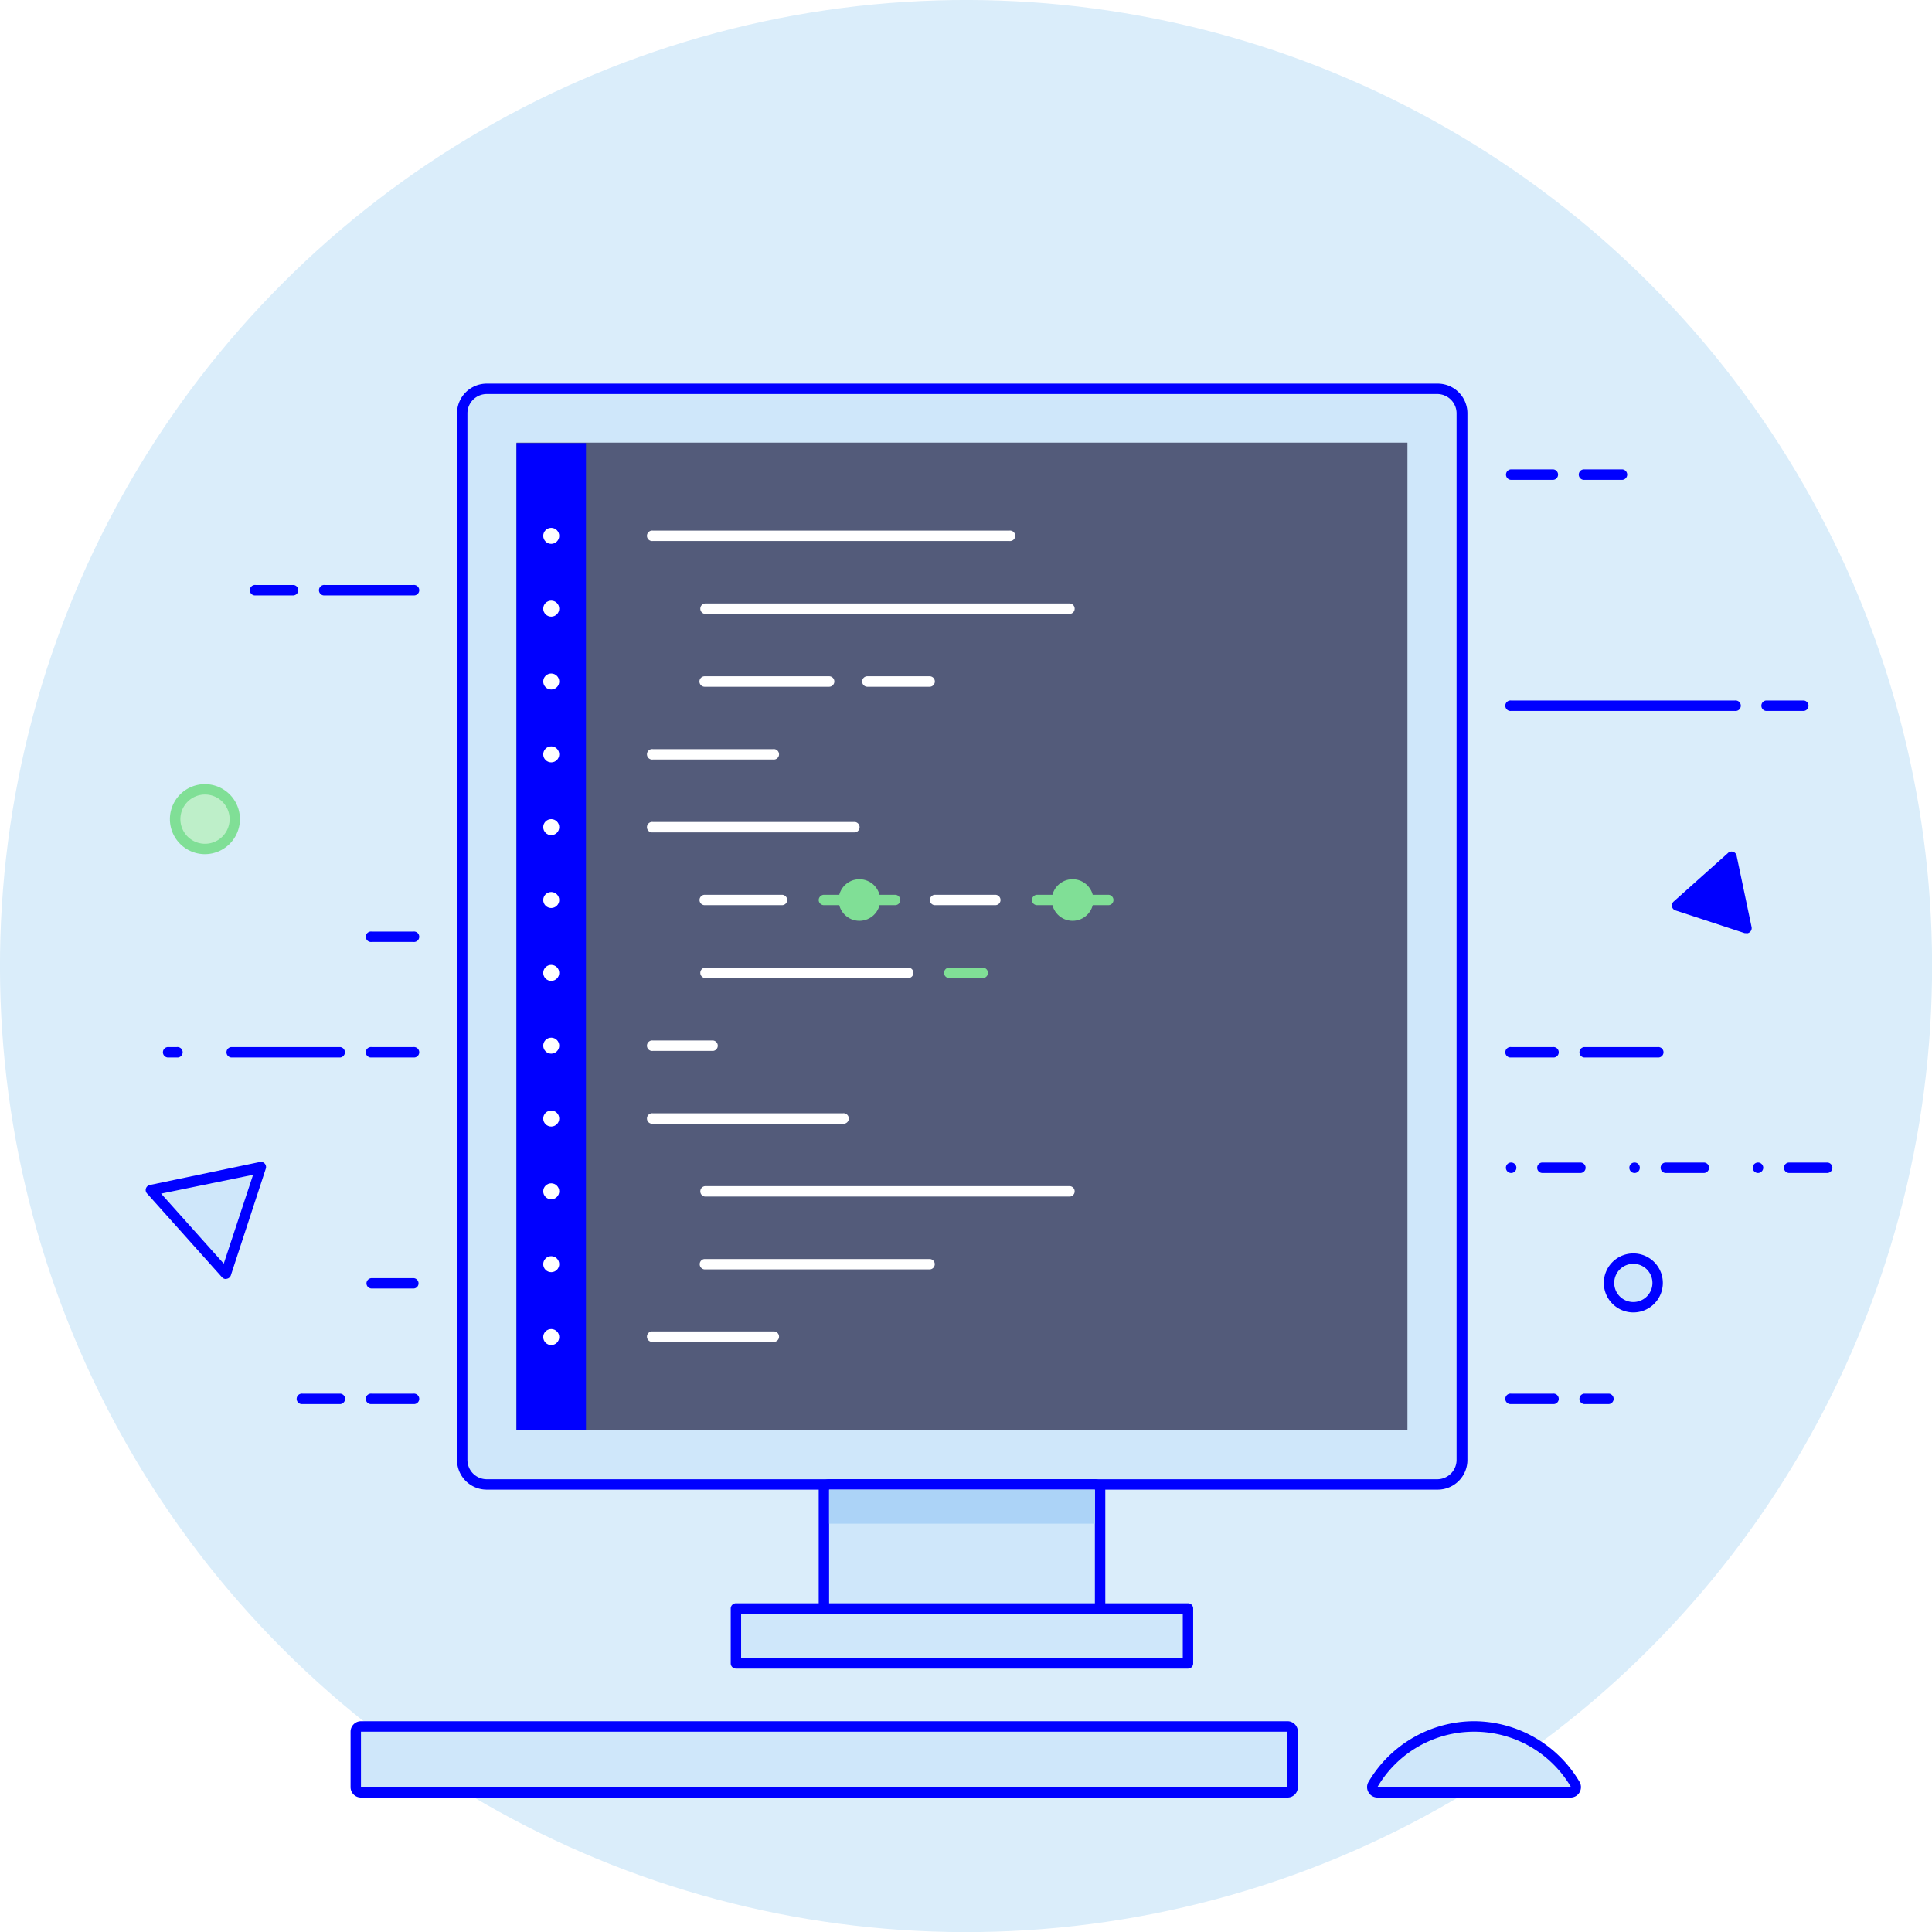 <svg xmlns="http://www.w3.org/2000/svg" viewBox="0 0 217.41 217.41"><defs><style>.\34 26e9970-b307-448b-87d3-ed49e06cbf89{fill:#daedfa;}.d679d173-51ea-47a3-9f55-ad6bcb9f3504{fill:#cfe7fa;}.\32 aa17ec1-c2e3-4b9f-8d5a-9012e755d19e{fill:blue;}.\32 829cc25-00ed-4df1-bc3b-72bad953b726{fill:#beefc9;}.a81ba2ba-403d-4759-96f3-b241daf972c7{fill:#80df96;}.fd64e889-fd24-42cd-aa00-c3b44d1533ea{fill:#535b7a;}.a4b7f321-d991-41d7-a0cb-54a7d11869ba{fill:#acd3f7;}.\34 05030fc-baac-43c1-9772-fae9eb97593a{fill:#fff;}</style></defs><title>code</title><g id="c3f597af-417c-4d92-9991-6af4db58df4a" data-name="Layer 2"><g id="6461d5d1-0547-4b6b-86f7-d94bc2c5c8a5" data-name="Layer 1"><g id="30d79e11-fc5e-40ec-8118-98928346a2c9" data-name="&lt;Group&gt;"><circle id="096c68fe-a43b-4436-86ae-9c1be9abea78" data-name="&lt;Path&gt;" class="426e9970-b307-448b-87d3-ed49e06cbf89" cx="108.71" cy="108.71" r="108.71" transform="translate(-45.03 108.71) rotate(-45)"/><g id="e27238fd-be10-45b0-a846-ae64ed898974" data-name="&lt;Group&gt;"><path id="c0cf1c77-49e3-4b97-8f71-82b12f0b996b" data-name="&lt;Path&gt;" class="d679d173-51ea-47a3-9f55-ad6bcb9f3504" d="M186.53,144.37a2.73,2.73,0,1,1-2.73-2.74A2.73,2.73,0,0,1,186.53,144.37Z"/><path id="7a94ffcb-b65b-48e1-884e-c3bb913dec80" data-name="&lt;Compound Path&gt;" class="2aa17ec1-c2e3-4b9f-8d5a-9012e755d19e" d="M183.8,147.69a3.32,3.32,0,1,1,3.32-3.32A3.32,3.32,0,0,1,183.8,147.69Zm0-5.47a2.15,2.15,0,1,0,2.15,2.15A2.15,2.15,0,0,0,183.8,142.22Z"/></g><g id="5ada9df1-4f60-4f5e-8d49-ccb54140f905" data-name="&lt;Group&gt;"><path id="df16d3d1-fac9-45e1-84d9-149b44ac375b" data-name="&lt;Path&gt;" class="2829cc25-00ed-4df1-bc3b-72bad953b726" d="M26.42,92.18a3.35,3.35,0,1,1-3.35-3.35A3.35,3.35,0,0,1,26.42,92.18Z"/><path id="9cd4ab1a-1234-46d1-a970-dff77d5ab5c4" data-name="&lt;Compound Path&gt;" class="a81ba2ba-403d-4759-96f3-b241daf972c7" d="M23.07,96.12A3.94,3.94,0,1,1,27,92.18,3.95,3.95,0,0,1,23.07,96.12Zm0-6.71a2.77,2.77,0,1,0,2.77,2.77A2.77,2.77,0,0,0,23.07,89.41Z"/></g><g id="31de9682-0936-44bf-8f5c-4c4aac76a783" data-name="&lt;Group&gt;"><polygon id="85bca05a-82ee-4fdc-9ca0-5c3e1c905eee" data-name="&lt;Path&gt;" class="2aa17ec1-c2e3-4b9f-8d5a-9012e755d19e" points="188.72 101.83 194.82 96.38 196.49 104.38 188.72 101.83"/><path id="82e23026-9618-4756-8a42-9ce5fe86ec57" data-name="&lt;Compound Path&gt;" class="2aa17ec1-c2e3-4b9f-8d5a-9012e755d19e" d="M196.49,105a.57.57,0,0,1-.18,0l-7.77-2.55a.59.59,0,0,1-.39-.43.61.61,0,0,1,.18-.56l6.1-5.45a.58.58,0,0,1,1,.32l1.68,8a.59.59,0,0,1-.58.7Zm-6.62-3.37,5.84,1.91-1.26-6Z"/></g><g id="c36a2004-2023-4440-bebb-73ec4a739162" data-name="&lt;Group&gt;"><polygon id="db98b7a0-656c-405d-a976-2157f4b61299" data-name="&lt;Path&gt;" class="d679d173-51ea-47a3-9f55-ad6bcb9f3504" points="25.42 143.35 17.02 133.95 29.36 131.37 25.42 143.35"/><path id="d59186b7-390f-41d3-8e8b-d0373094a94d" data-name="&lt;Compound Path&gt;" class="2aa17ec1-c2e3-4b9f-8d5a-9012e755d19e" d="M25.42,143.93a.59.59,0,0,1-.43-.19l-8.41-9.4a.58.58,0,0,1,.32-1l12.34-2.58a.58.58,0,0,1,.67.75l-3.93,12a.58.58,0,0,1-.44.39Zm-7.29-9.61,7.05,7.88,3.3-10Z"/></g><g id="b1c51257-a97c-46aa-9ced-9b8a97d9bd31" data-name="&lt;Group&gt;"><g id="5907c6cb-3061-4085-996a-538ce726891c" data-name="&lt;Group&gt;"><rect id="d26d8868-0ea7-497c-92ec-1191f671b1f2" data-name="&lt;Path&gt;" class="d679d173-51ea-47a3-9f55-ad6bcb9f3504" x="52.02" y="43.75" width="112.48" height="123.3" rx="2.76" ry="2.76"/></g><g id="44788560-ce5f-462e-8eab-22b0b26fe1ad" data-name="&lt;Group&gt;"><g id="8828b3e3-4aad-43dd-a2ee-869d06709da6" data-name="&lt;Group&gt;"><path id="9ea219dd-bbb5-48fb-9164-95ae4b00ca58" data-name="&lt;Compound Path&gt;" class="2aa17ec1-c2e3-4b9f-8d5a-9012e755d19e" d="M161.73,44.34a2.18,2.18,0,0,1,2.18,2.17V164.29a2.18,2.18,0,0,1-2.18,2.17H54.78a2.18,2.18,0,0,1-2.18-2.17V46.51a2.18,2.18,0,0,1,2.18-2.17h107m0-1.17H54.78a3.34,3.34,0,0,0-3.35,3.34V164.29a3.34,3.34,0,0,0,3.35,3.34h107a3.34,3.34,0,0,0,3.35-3.34V46.51a3.34,3.34,0,0,0-3.35-3.34Z"/></g></g></g><g id="a30074be-b2c1-48fc-a242-079d3409ecbf" data-name="&lt;Group&gt;"><rect id="4f4e5a05-8973-410d-9659-8914587a2e4d" data-name="&lt;Path&gt;" class="fd64e889-fd24-42cd-aa00-c3b44d1533ea" x="58.12" y="49.81" width="100.26" height="111.13"/></g><g id="fea31ebd-f31a-4177-9fc3-2d86f594b3f3" data-name="&lt;Group&gt;"><rect id="39be647c-7958-4d33-b84a-1f97ef530772" data-name="&lt;Path&gt;" class="2aa17ec1-c2e3-4b9f-8d5a-9012e755d19e" x="58.12" y="49.86" width="7.82" height="111.08"/></g><g id="2d00ddf6-3549-42f0-8e91-a0b743d4ca76" data-name="&lt;Group&gt;"><g id="572de21e-fe65-4c76-9e34-e3466c0d9b51" data-name="&lt;Group&gt;"><rect id="77cd7b18-eac2-4fc5-9c8a-7968c9aced96" data-name="&lt;Path&gt;" class="d679d173-51ea-47a3-9f55-ad6bcb9f3504" x="92.71" y="167.05" width="31.08" height="14.55" rx="0.59" ry="0.59"/></g><g id="f44daad2-95f1-4857-81ed-bfe945e8a973" data-name="&lt;Group&gt;"><g id="78fa4296-15ed-4d86-8cc9-c82fa1e37929" data-name="&lt;Group&gt;"><path id="7f98f9a0-7036-454f-8e82-c8d7003246fd" data-name="&lt;Compound Path&gt;" class="2aa17ec1-c2e3-4b9f-8d5a-9012e755d19e" d="M123.21,167.63V181H93.3V167.63h29.91m0-1.17H93.3a1.17,1.17,0,0,0-1.17,1.17V181a1.17,1.17,0,0,0,1.17,1.17h29.91a1.17,1.17,0,0,0,1.17-1.17V167.63a1.18,1.18,0,0,0-1.17-1.17Z"/></g></g></g><g id="82daefea-ca3c-46bd-a2a4-4e8e91ba2e0e" data-name="&lt;Group&gt;"><rect id="ddf04d59-c66d-4867-8375-848b6f93d079" data-name="&lt;Path&gt;" class="a4b7f321-d991-41d7-a0cb-54a7d11869ba" x="93.3" y="167.63" width="29.91" height="3.83"/></g><g id="767cd884-247c-4793-b303-16795e8d7fa0" data-name="&lt;Group&gt;"><rect id="e3002955-b1ad-4d5a-9996-1d5c4906c4d8" data-name="&lt;Rectangle&gt;" class="d679d173-51ea-47a3-9f55-ad6bcb9f3504" x="82.82" y="181.01" width="50.87" height="6.17"/><path id="6d876b7b-e9c4-4481-aeb0-1cd793fb5a05" data-name="&lt;Compound Path&gt;" class="2aa17ec1-c2e3-4b9f-8d5a-9012e755d19e" d="M133.69,187.77H82.82a.59.59,0,0,1-.59-.59V181a.59.59,0,0,1,.59-.58h50.87a.58.58,0,0,1,.58.58v6.17A.58.58,0,0,1,133.69,187.77ZM83.4,186.6h49.7v-5H83.4Z"/></g><g id="91fe598b-853a-4169-8466-defe5f53f92f" data-name="&lt;Group&gt;"><g id="e18fd337-6bac-4d13-b862-f5bdb23b0f79" data-name="&lt;Group&gt;"><rect id="ad8cb468-f075-4e67-9dfc-3e0f2a48d8af" data-name="&lt;Path&gt;" class="d679d173-51ea-47a3-9f55-ad6bcb9f3504" x="40.04" y="194.28" width="105.43" height="7.42" rx="0.59" ry="0.59"/></g><g id="6595f364-1dec-41ad-a0d9-6501e97810a3" data-name="&lt;Group&gt;"><path id="4c321c3b-2909-45a6-8337-0fcb28347237" data-name="&lt;Compound Path&gt;" class="2aa17ec1-c2e3-4b9f-8d5a-9012e755d19e" d="M144.88,194.87v6.24H40.62v-6.24H144.88m0-1.18H40.62a1.18,1.18,0,0,0-1.17,1.18v6.24a1.17,1.17,0,0,0,1.17,1.17H144.88a1.17,1.17,0,0,0,1.17-1.17v-6.24a1.17,1.17,0,0,0-1.17-1.18Z"/></g></g><g id="edc3e749-5ade-4214-9e1a-409ca345b5ae" data-name="&lt;Group&gt;"><g id="096faa26-8887-4919-a9a3-7937d4b1fccc" data-name="&lt;Group&gt;"><path id="f92378ea-c54c-48c9-9ddb-cde2da9b0631" data-name="&lt;Path&gt;" class="d679d173-51ea-47a3-9f55-ad6bcb9f3504" d="M155,201.7a.59.59,0,0,1-.51-.3.57.57,0,0,1,0-.59,13.18,13.18,0,0,1,22.76,0,.59.59,0,0,1,0,.59.61.61,0,0,1-.51.3Z"/></g><g id="fc289e96-37b1-4f27-9680-db5383e5414b" data-name="&lt;Group&gt;"><path id="4c005cf5-d616-4724-b431-9fbb92075fd8" data-name="&lt;Compound Path&gt;" class="2aa17ec1-c2e3-4b9f-8d5a-9012e755d19e" d="M165.91,194.87a12.6,12.6,0,0,1,10.88,6.24H155a12.59,12.59,0,0,1,10.87-6.24m0-1.18A13.84,13.84,0,0,0,154,200.52a1.14,1.14,0,0,0,0,1.17,1.17,1.17,0,0,0,1,.59h21.75a1.15,1.15,0,0,0,1-.59,1.17,1.17,0,0,0,0-1.17,13.85,13.85,0,0,0-11.89-6.83Z"/></g></g><g id="8ce58bba-0d12-4591-a55d-55aeeecdf5ee" data-name="&lt;Group&gt;"><g id="a0ec7333-4ab6-436b-910d-55b914f3b526" data-name="&lt;Group&gt;"><g id="0f018386-eba6-4437-8941-29c5533d97a8" data-name="&lt;Group&gt;"><g id="edc44c74-18ee-4491-93a1-320e13792106" data-name="&lt;Group&gt;"><path id="225cdc08-ddc3-4056-9069-9b2fbdd5183d" data-name="&lt;Path&gt;" class="405030fc-baac-43c1-9772-fae9eb97593a" d="M113.58,60.88H73.47a.59.59,0,1,1,0-1.17h40.11a.59.59,0,1,1,0,1.17Z"/></g><g id="7fe86362-bd3c-4cac-a57c-c8cdb9467be3" data-name="&lt;Group&gt;"><path id="b94db5bb-471e-4367-806d-8dc12e3d36ad" data-name="&lt;Path&gt;" class="405030fc-baac-43c1-9772-fae9eb97593a" d="M120.42,69.08H79.32a.59.59,0,0,1,0-1.17h41.1a.59.59,0,0,1,0,1.17Z"/></g><g id="f250dc34-b37c-4d9a-a517-47da6be0d1a0" data-name="&lt;Group&gt;"><path id="6a0df66c-e710-47b2-a2be-137e9b2f380b" data-name="&lt;Path&gt;" class="405030fc-baac-43c1-9772-fae9eb97593a" d="M93.3,77.28h-14a.59.59,0,0,1,0-1.18h14a.59.59,0,1,1,0,1.18Z"/></g><g id="7f9945d9-3d52-47a1-9c55-7689a0d62e2b" data-name="&lt;Group&gt;"><path id="d800af89-9ce7-4a46-a3e4-221d5fc101ae" data-name="&lt;Path&gt;" class="405030fc-baac-43c1-9772-fae9eb97593a" d="M104.61,77.28h-7a.59.59,0,0,1,0-1.18h7a.59.59,0,0,1,0,1.18Z"/></g><g id="2209869d-997c-4401-9cb1-dddca5f9f63d" data-name="&lt;Group&gt;"><path id="0f9c3e38-0601-4f38-b025-bb0ac327282c" data-name="&lt;Path&gt;" class="405030fc-baac-43c1-9772-fae9eb97593a" d="M87,85.47H73.47a.59.59,0,1,1,0-1.17H87a.59.59,0,1,1,0,1.17Z"/></g><g id="e398af61-76ec-4ba3-9072-186703f8d90a" data-name="&lt;Group&gt;"><path id="4c9ef906-ef9b-48af-8170-b65d04c11148" data-name="&lt;Path&gt;" class="405030fc-baac-43c1-9772-fae9eb97593a" d="M96.22,93.67H73.47a.59.59,0,1,1,0-1.17H96.22a.59.59,0,0,1,0,1.17Z"/></g><g id="58a06ba2-ad4d-4a4d-8754-ffff57a9b9c7" data-name="&lt;Group&gt;"><path id="17256691-0de6-4716-bb9b-791ad0062610" data-name="&lt;Path&gt;" class="405030fc-baac-43c1-9772-fae9eb97593a" d="M88,101.86h-8.7a.58.58,0,0,1-.58-.58.59.59,0,0,1,.58-.59H88a.6.6,0,0,1,.59.59A.59.59,0,0,1,88,101.86Z"/></g><g id="a8905c80-9712-40aa-8e0a-c17e3d12c34c" data-name="&lt;Group&gt;"><g id="b5d6be9b-f7be-437c-982b-0b29fe047dc8" data-name="&lt;Group&gt;"><path id="f317c4db-093d-4e99-80e9-0d4620d4b2ae" data-name="&lt;Path&gt;" class="a81ba2ba-403d-4759-96f3-b241daf972c7" d="M100.72,101.86h-8a.59.59,0,0,1-.59-.58.6.6,0,0,1,.59-.59h8a.59.59,0,0,1,.59.59A.58.58,0,0,1,100.72,101.86Z"/></g><g id="c7be2065-576f-4eb7-8082-b7c8b0bc94bd" data-name="&lt;Group&gt;"><path id="f971e7bc-0046-4b5e-9d69-133322ef06fb" data-name="&lt;Path&gt;" class="a81ba2ba-403d-4759-96f3-b241daf972c7" d="M124.71,101.86h-8a.59.59,0,0,1-.59-.58.6.6,0,0,1,.59-.59h8a.59.59,0,0,1,.59.59A.58.58,0,0,1,124.71,101.86Z"/></g></g><g id="2f11b653-7abb-43e8-96cc-8b90adc9c361" data-name="&lt;Group&gt;"><path id="c901ec9b-4ed1-4f94-8050-8bf8596b3ad8" data-name="&lt;Path&gt;" class="405030fc-baac-43c1-9772-fae9eb97593a" d="M112,101.86h-6.78a.58.58,0,0,1-.58-.58.59.59,0,0,1,.58-.59H112a.59.59,0,0,1,.59.59A.58.58,0,0,1,112,101.86Z"/></g></g><g id="7c980727-de9d-4b89-a400-b39de63e405b" data-name="&lt;Group&gt;"><path id="d66c1a9c-70b9-4178-9806-6586cf314767" data-name="&lt;Path&gt;" class="405030fc-baac-43c1-9772-fae9eb97593a" d="M102.12,110.06H79.32a.59.59,0,0,1,0-1.17h22.8a.59.59,0,1,1,0,1.17Z"/></g><g id="53d6bdb4-0a0a-4c3d-84bb-24712a6ad28e" data-name="&lt;Group&gt;"><path id="d2aea05f-6bf3-40b9-9121-f07e15a2fac8" data-name="&lt;Path&gt;" class="a81ba2ba-403d-4759-96f3-b241daf972c7" d="M110.66,110.06h-3.91a.59.59,0,0,1,0-1.17h3.91a.59.59,0,0,1,0,1.17Z"/></g><g id="8d88a2f9-8a83-4c2c-8420-ff90740c7ea7" data-name="&lt;Group&gt;"><path id="ee681ae6-2c3a-47a0-934a-c75d38a1310e" data-name="&lt;Path&gt;" class="405030fc-baac-43c1-9772-fae9eb97593a" d="M80.26,118.26H73.47a.59.59,0,1,1,0-1.17h6.79a.59.59,0,0,1,0,1.17Z"/></g><g id="3a3c81c7-3468-476c-a45b-104bca9031ed" data-name="&lt;Group&gt;"><path id="fbc4451c-c876-458d-826a-8d60cd645438" data-name="&lt;Path&gt;" class="405030fc-baac-43c1-9772-fae9eb97593a" d="M94.85,126.45H73.47a.59.59,0,1,1,0-1.17H94.85a.59.59,0,1,1,0,1.17Z"/></g><g id="35c8a759-037a-4fef-a78d-b44cd083136b" data-name="&lt;Group&gt;"><path id="a99d6103-7b84-414b-8127-d72ddbd5999e" data-name="&lt;Path&gt;" class="405030fc-baac-43c1-9772-fae9eb97593a" d="M120.42,134.65H79.32a.59.59,0,0,1,0-1.17h41.1a.59.59,0,0,1,0,1.17Z"/></g><g id="b65debfa-789e-4721-8376-b1b92bcb0b09" data-name="&lt;Group&gt;"><path id="4c02c16b-cadc-4ce2-a9e4-3f870a31d25c" data-name="&lt;Path&gt;" class="405030fc-baac-43c1-9772-fae9eb97593a" d="M104.61,142.85H79.32a.59.59,0,0,1-.58-.59.58.58,0,0,1,.58-.58h25.29a.58.58,0,0,1,.58.58A.59.59,0,0,1,104.61,142.85Z"/></g><g id="3e6fc585-fe77-48c6-bb50-b10cb65af147" data-name="&lt;Group&gt;"><path id="b706754f-7066-472e-a7bf-a4b87d206ccc" data-name="&lt;Path&gt;" class="405030fc-baac-43c1-9772-fae9eb97593a" d="M87,151H73.47a.59.59,0,1,1,0-1.17H87A.59.59,0,1,1,87,151Z"/></g></g><g id="339651ce-158e-42bf-8570-7469e44fcf19" data-name="&lt;Group&gt;"><g id="b15c9150-f33d-4ab8-9dc0-aed81d490904" data-name="&lt;Group&gt;"><circle id="21c5130d-38cd-4e6a-924a-a8c0569ed763" data-name="&lt;Path&gt;" class="405030fc-baac-43c1-9772-fae9eb97593a" cx="62.03" cy="60.3" r="0.9"/></g><g id="86ab7e0a-385a-4227-8fa2-70db0d759f96" data-name="&lt;Group&gt;"><circle id="af969990-d2bb-4584-ac02-4d14c10ab8f2" data-name="&lt;Path&gt;" class="405030fc-baac-43c1-9772-fae9eb97593a" cx="62.03" cy="68.49" r="0.9"/></g><g id="c4ee7dec-17e9-4bbb-8d92-6f690adc4762" data-name="&lt;Group&gt;"><circle id="faf08495-ef1a-4734-ab04-b50ac5a3d88e" data-name="&lt;Path&gt;" class="405030fc-baac-43c1-9772-fae9eb97593a" cx="62.03" cy="76.69" r="0.9"/></g><g id="5e47f5f9-9fbe-4adf-b346-130beacbaea6" data-name="&lt;Group&gt;"><circle id="e33cd9b4-442e-4e3e-823d-8aa4b7281387" data-name="&lt;Path&gt;" class="405030fc-baac-43c1-9772-fae9eb97593a" cx="62.03" cy="84.89" r="0.9"/></g><g id="16b154df-f9e5-4b83-920f-e110f66c4c63" data-name="&lt;Group&gt;"><circle id="3397246e-de83-413c-9399-2aff47120af9" data-name="&lt;Path&gt;" class="405030fc-baac-43c1-9772-fae9eb97593a" cx="62.03" cy="93.08" r="0.9"/></g><g id="aec46f3a-66d2-4538-9fdf-1b1318170056" data-name="&lt;Group&gt;"><circle id="06d711a7-2117-4908-ab9f-61a759456c1a" data-name="&lt;Path&gt;" class="405030fc-baac-43c1-9772-fae9eb97593a" cx="62.03" cy="101.28" r="0.9"/></g><g id="b52accfa-7ad5-4685-8975-ab9f903ec196" data-name="&lt;Group&gt;"><circle id="69fb1a69-dd5c-4207-91d8-a9c1fc89eebc" data-name="&lt;Path&gt;" class="405030fc-baac-43c1-9772-fae9eb97593a" cx="62.03" cy="109.48" r="0.9"/></g><g id="b75f2952-720b-4a01-be07-b08b033a2518" data-name="&lt;Group&gt;"><circle id="a63f5494-1a10-4758-a787-1be67494a582" data-name="&lt;Path&gt;" class="405030fc-baac-43c1-9772-fae9eb97593a" cx="62.03" cy="117.67" r="0.9"/></g><g id="c59e1b6c-6b35-419f-b945-73ae5112600d" data-name="&lt;Group&gt;"><circle id="1360ce28-5596-475e-b62e-49b590d61f1a" data-name="&lt;Path&gt;" class="405030fc-baac-43c1-9772-fae9eb97593a" cx="62.03" cy="125.87" r="0.9"/></g><g id="1ecfd972-7be2-4559-9827-70ed545ac2e6" data-name="&lt;Group&gt;"><circle id="4847c3c8-c4c1-4ac3-bb9c-aaaf7d7ac5b9" data-name="&lt;Path&gt;" class="405030fc-baac-43c1-9772-fae9eb97593a" cx="62.03" cy="134.06" r="0.9"/></g><g id="aba3688f-3322-4525-bd00-a5d4e6fc86ed" data-name="&lt;Group&gt;"><circle id="d7801422-c2ad-4ee4-a93e-ed98c4978ece" data-name="&lt;Path&gt;" class="405030fc-baac-43c1-9772-fae9eb97593a" cx="62.03" cy="142.26" r="0.9"/></g><g id="fe6cc1ca-7bda-4153-b992-6353c097c3e6" data-name="&lt;Group&gt;"><circle id="d64a8728-d95f-4d6e-ab1e-e6b1d1265cbd" data-name="&lt;Path&gt;" class="405030fc-baac-43c1-9772-fae9eb97593a" cx="62.03" cy="150.46" r="0.9"/></g></g></g><g id="ffd0e7ab-e133-425e-9550-d15c02658cfd" data-name="&lt;Group&gt;"><circle id="df487c5c-a23b-4523-9e0a-923e2e687d1b" data-name="&lt;Path&gt;" class="a81ba2ba-403d-4759-96f3-b241daf972c7" cx="96.71" cy="101.28" r="2.34"/></g><g id="38d9b147-8cca-4617-a1b0-b0b81e7f4e10" data-name="&lt;Group&gt;"><circle id="8293ea82-4490-4393-8dab-0f83c4955490" data-name="&lt;Path&gt;" class="a81ba2ba-403d-4759-96f3-b241daf972c7" cx="120.7" cy="101.28" r="2.34"/></g><g id="ebe5f220-56eb-451b-8133-40e3efd01903" data-name="&lt;Group&gt;"><path id="0276e22e-e644-4522-89b6-3775e5209836" data-name="&lt;Compound Path&gt;" class="2aa17ec1-c2e3-4b9f-8d5a-9012e755d19e" d="M182.52,54h-4.27a.59.59,0,0,1,0-1.18h4.27a.59.59,0,1,1,0,1.18Zm-7.78,0h-4.68a.59.59,0,0,1,0-1.18h4.68a.59.59,0,0,1,0,1.18Z"/></g><g id="4e350c58-52d5-43e8-bc78-b475899296c7" data-name="&lt;Group&gt;"><path id="d70123ad-d4a6-4ef3-b44a-670602d21c4b" data-name="&lt;Compound Path&gt;" class="2aa17ec1-c2e3-4b9f-8d5a-9012e755d19e" d="M203,80h-4.28a.59.59,0,0,1,0-1.17H203A.59.59,0,0,1,203,80Zm-7.79,0H170.06a.59.59,0,1,1,0-1.17h25.17a.59.59,0,1,1,0,1.17Z"/></g><g id="d0ebda85-b746-4a6a-a7b7-fd2527918e73" data-name="&lt;Group&gt;"><path id="a7a81ba1-5b1d-40d3-b795-2782ba27ce10" data-name="&lt;Compound Path&gt;" class="2aa17ec1-c2e3-4b9f-8d5a-9012e755d19e" d="M186.53,119h-8.28a.59.59,0,0,1,0-1.17h8.28a.59.59,0,1,1,0,1.17Zm-11.79,0h-4.68a.59.59,0,1,1,0-1.17h4.68a.59.59,0,1,1,0,1.17Z"/></g><g id="6a473e1e-efe7-4e28-8fb7-b8d35b1ef89c" data-name="&lt;Group&gt;"><path id="35a8a2b5-dcd0-421d-a6d1-59ab1f9433c8" data-name="&lt;Compound Path&gt;" class="2aa17ec1-c2e3-4b9f-8d5a-9012e755d19e" d="M205.61,132h-4.27a.59.59,0,0,1,0-1.18h4.27a.59.59,0,1,1,0,1.18Zm-7.78,0a.59.59,0,1,1,.59-.59A.6.6,0,0,1,197.83,132Zm-6.1,0h-4.27a.59.59,0,0,1,0-1.18h4.27a.59.59,0,0,1,0,1.18Zm-7.79,0a.59.59,0,0,1,0-1.18.59.59,0,0,1,0,1.18Zm-6.1,0h-4.27a.59.59,0,0,1,0-1.18h4.27a.59.59,0,0,1,0,1.18Zm-7.78,0a.59.59,0,1,1,.58-.59A.59.59,0,0,1,170.06,132Z"/></g><g id="264f0130-f681-4ac6-8fcf-df77c36fcb95" data-name="&lt;Group&gt;"><path id="89aa3cbb-3e62-485b-b060-b93e04695327" data-name="&lt;Compound Path&gt;" class="2aa17ec1-c2e3-4b9f-8d5a-9012e755d19e" d="M181.07,158h-2.82a.59.59,0,0,1,0-1.17h2.82a.59.59,0,0,1,0,1.17Zm-6.33,0h-4.68a.59.59,0,1,1,0-1.17h4.68a.59.59,0,1,1,0,1.17Z"/></g><g id="70834cb3-586b-441e-91c7-898dbb3af0e3" data-name="&lt;Group&gt;"><path id="a9f43efb-8f23-475d-989c-5c6b3a99f338" data-name="&lt;Compound Path&gt;" class="2aa17ec1-c2e3-4b9f-8d5a-9012e755d19e" d="M46.51,67H36.56a.59.59,0,1,1,0-1.17h9.95a.59.59,0,1,1,0,1.17ZM33.05,67H28.78a.59.59,0,1,1,0-1.17h4.27a.59.59,0,0,1,0,1.17Z"/></g><g id="0306be93-0f32-4822-b0d8-ccbb9403978e" data-name="&lt;Group&gt;"><path id="9c99ecfc-5d70-41e6-89cc-63465396f9f4" data-name="&lt;Path&gt;" class="2aa17ec1-c2e3-4b9f-8d5a-9012e755d19e" d="M46.51,106H41.83a.59.59,0,1,1,0-1.17h4.68a.59.59,0,1,1,0,1.17Z"/></g><g id="19061203-7871-4153-a211-4d2259f468e4" data-name="&lt;Group&gt;"><path id="56e4dc6d-848f-4b80-ba3b-8d437173070f" data-name="&lt;Compound Path&gt;" class="2aa17ec1-c2e3-4b9f-8d5a-9012e755d19e" d="M46.51,119H41.83a.59.59,0,1,1,0-1.17h4.68a.59.59,0,1,1,0,1.17Zm-8.19,0H26a.59.59,0,0,1,0-1.17h12.3a.59.59,0,0,1,0,1.17Zm-18.4,0H19a.59.59,0,1,1,0-1.17h.89a.59.59,0,1,1,0,1.17Z"/></g><g id="cc8e6ba7-7450-4d47-ace6-beaebbc5b17f" data-name="&lt;Group&gt;"><path id="8d2ec62a-deec-406c-be12-753f616e2444" data-name="&lt;Path&gt;" class="2aa17ec1-c2e3-4b9f-8d5a-9012e755d19e" d="M46.51,145H41.83a.59.59,0,0,1-.59-.58.6.6,0,0,1,.59-.59h4.68a.59.59,0,0,1,.59.59A.58.58,0,0,1,46.51,145Z"/></g><g id="fbb82b87-1d5a-4324-84c7-922d24d3cf86" data-name="&lt;Group&gt;"><path id="64c83c29-a7c8-42ee-8d42-263e0da3ebf4" data-name="&lt;Compound Path&gt;" class="2aa17ec1-c2e3-4b9f-8d5a-9012e755d19e" d="M46.51,158H41.83a.59.59,0,1,1,0-1.17h4.68a.59.59,0,1,1,0,1.17Zm-8.19,0H34.05a.59.59,0,1,1,0-1.17h4.27a.59.59,0,0,1,0,1.17Z"/></g></g></g></g></svg>